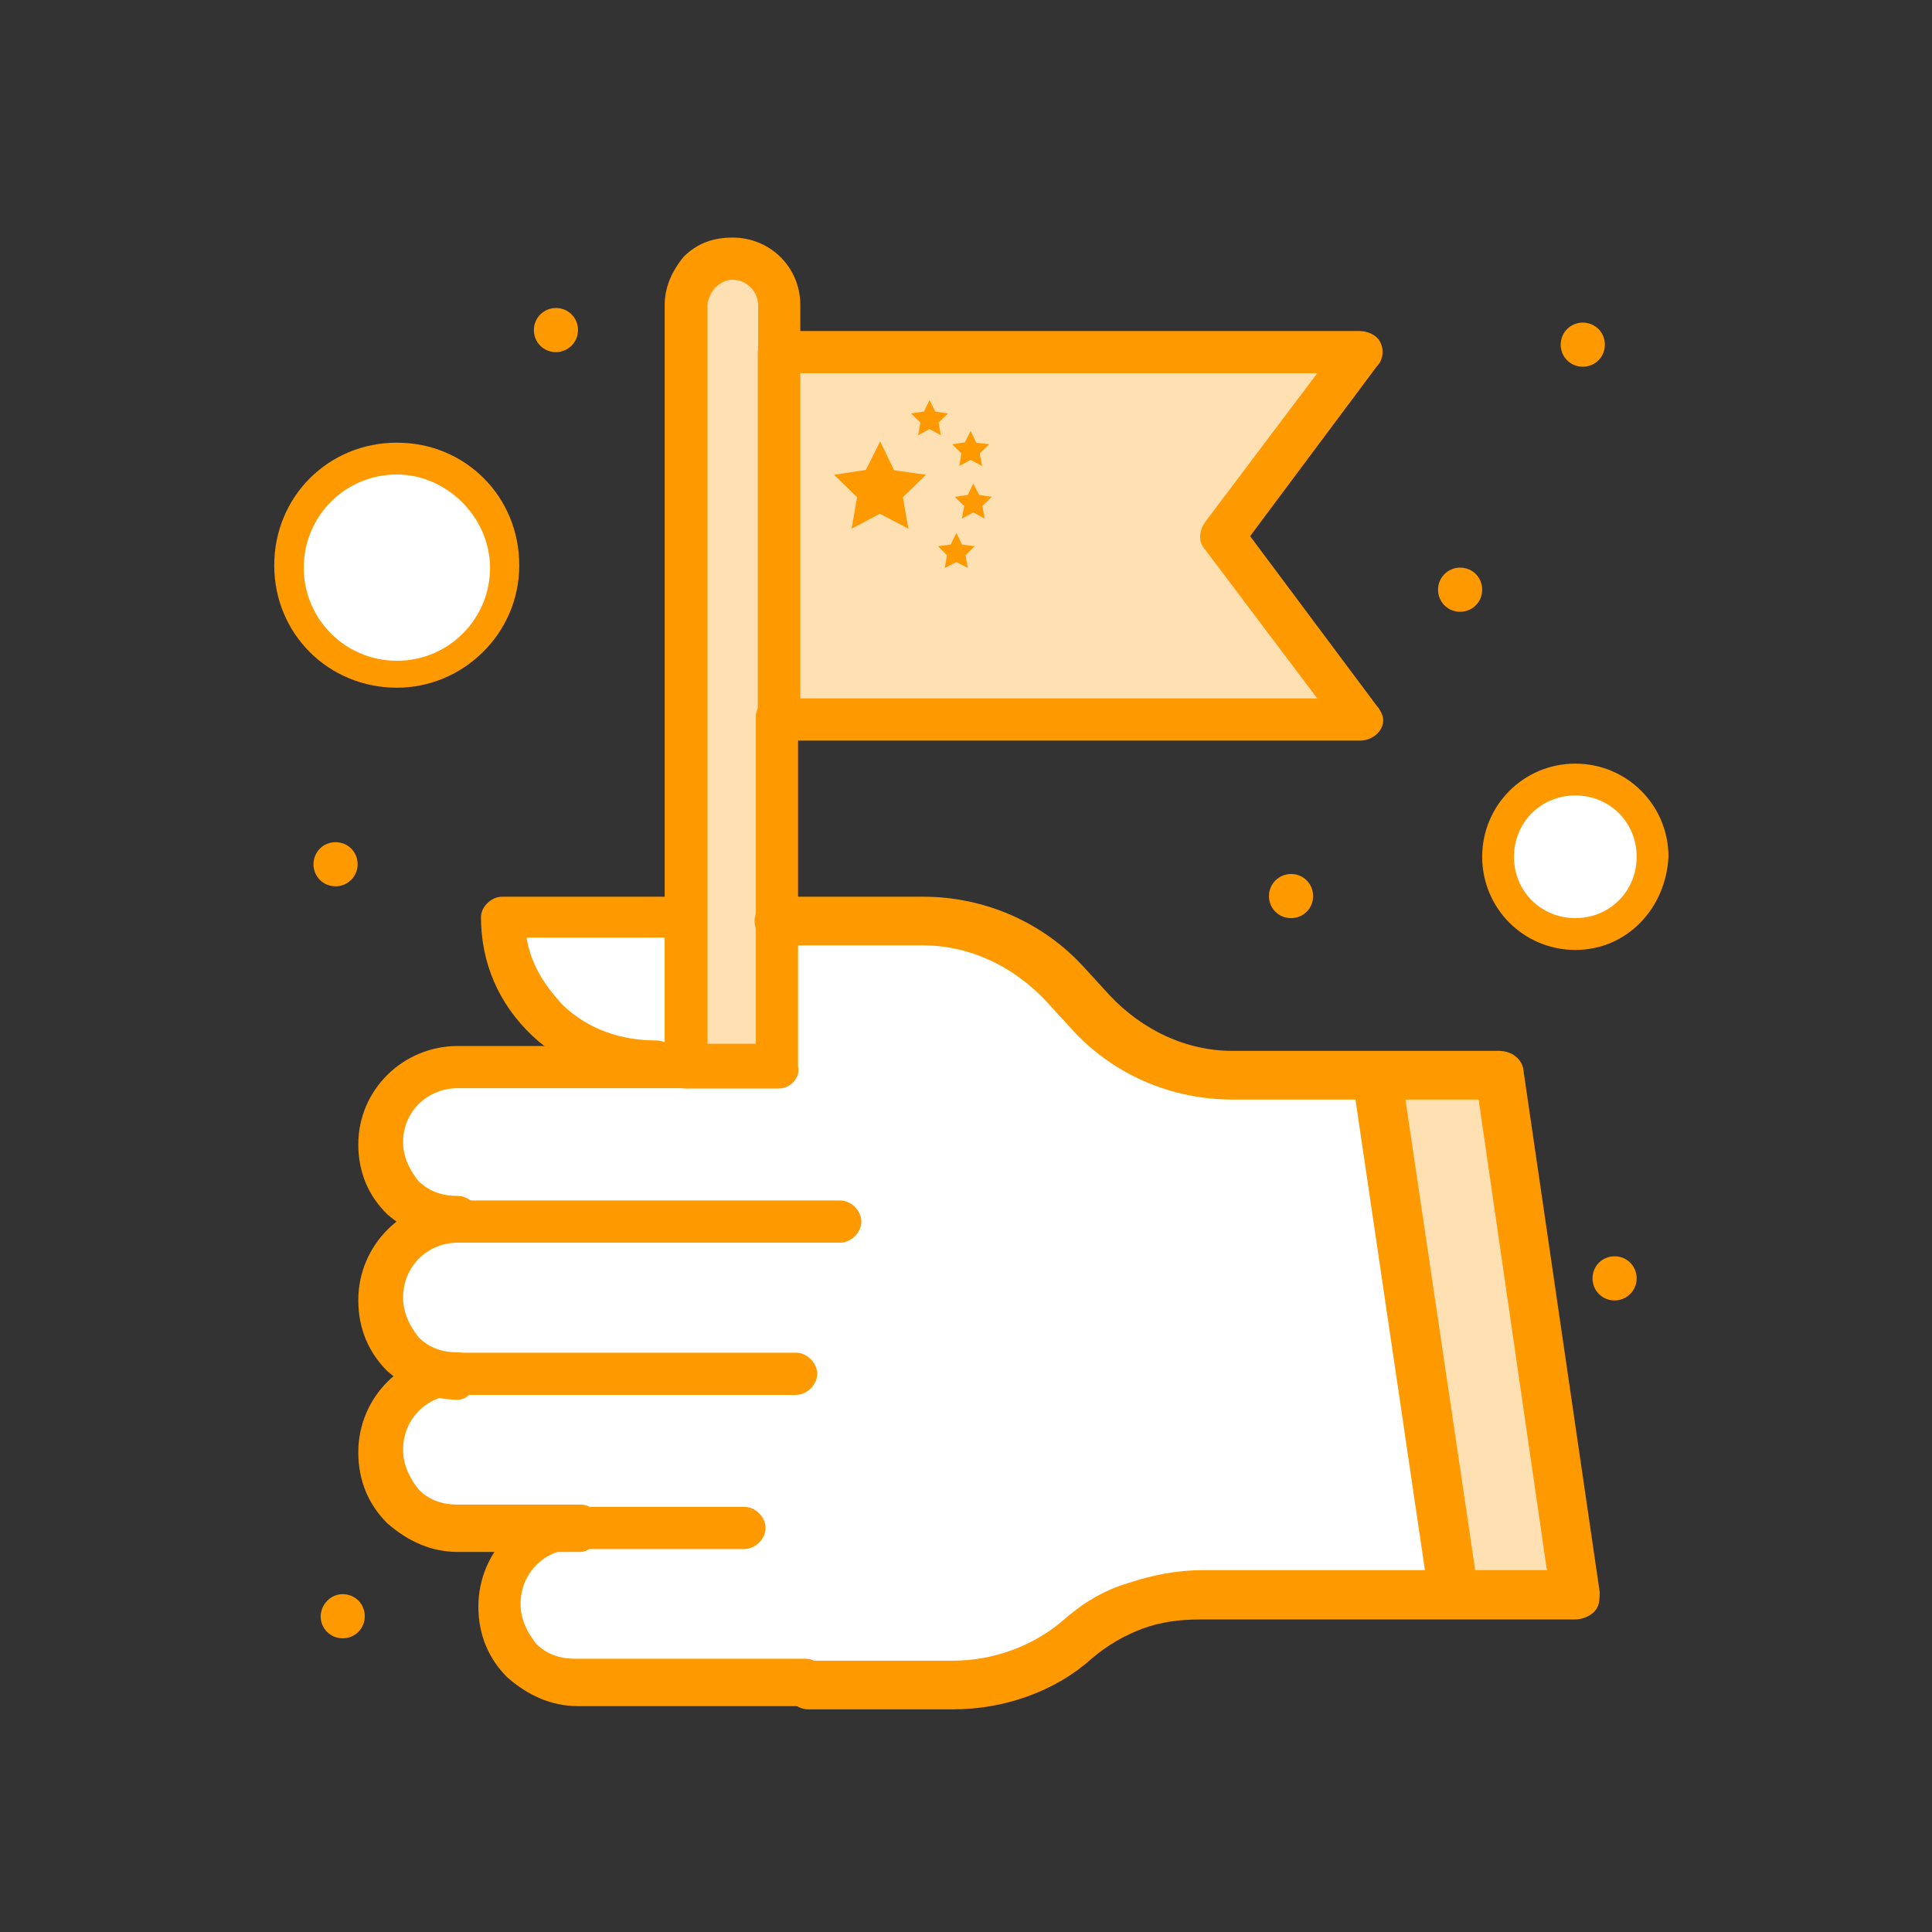 <?xml version="1.0" encoding="utf-8"?>
<!-- Generator: Adobe Illustrator 27.6.1, SVG Export Plug-In . SVG Version: 6.00 Build 0)  -->
<svg version="1.1" id="_圖層_1" xmlns="http://www.w3.org/2000/svg" xmlns:xlink="http://www.w3.org/1999/xlink" x="0px" y="0px"
	 viewBox="0 0 595.3 595.3" style="enable-background:new 0 0 595.3 595.3;" xml:space="preserve">
<rect x="0" y="0" width="595.3" height="595.3" fill="#333333" stroke="none"/>
<style type="text/css">
	.st0{fill:#FFFFFF;}
	.st1{fill:#FFE0B2;}
	.st2{fill:#FF9900;}
	.st3{fill:#FF9900;stroke:#FF9900;stroke-width:4;stroke-miterlimit:10;}
	.st4{fill:#FF9900;stroke:#FF9900;stroke-width:6;stroke-miterlimit:10;}
</style>
<g>
	<g>
		<g id="_x37_06_x2C__Flag_x2C__Hand_x2C__Leader_x2C__Winner">
			<g>
				<path class="st0" d="M122.3,140.9c18.3,0,33.2,14.9,33.2,33.2s-14.9,33.2-33.2,33.2s-33.2-14.9-33.2-33.2
					S103.9,140.9,122.3,140.9z"/>
				<path class="st0" d="M485.4,240.6c12.8,0,23.4,10.6,23.4,23.4s-10.6,23.4-23.4,23.4S462,276.8,462,264
					C462,251.2,472.6,240.6,485.4,240.6z"/>
				<polygon class="st1" points="462,330.4 485.4,490.5 447.7,490.5 424.3,330.4 				"/>
				<path class="st0" d="M240,330.4v-47.6h44.5c16.6,0,32.5,6.8,43.8,19.6l7.6,8.3c11.3,12.1,27.2,19.6,43.8,19.6h44.5l23.4,160.8
					h-77.8c-14.3,0-27.9,5.3-38.5,14.3c-10.6,9.1-24.2,14.4-38.5,14.4c-21.1,0-68,0-114.8,0c-12.8,0-23.4-10.6-23.4-23.4
					S165.2,473,178,473h-37.8c-12.8,0-23.4-10.6-23.4-23.4s10.6-23.4,23.4-23.4c-12.8,0-23.4-10.6-23.4-23.4s10.6-23.4,23.4-23.4
					c-12.8,0-23.4-10.6-23.4-23.4s10.6-23.4,23.4-23.4C162.3,330.4,219.7,330.4,240,330.4z"/>
				<path class="st0" d="M211.3,282.9v47.6h-9.8c-12.8,0-24.9-5.3-33.2-13.6c-8.3-8.3-13.6-20.4-13.6-33.2L211.3,282.9L211.3,282.9z
					"/>
				<path class="st1" d="M240,330.4h-28.7c0-11.3,0-225.7,0-236.3c0-7.6,6-14.3,14.3-14.3c7.6,0,14.3,6,14.3,14.3
					C240,97.9,240,325.9,240,330.4z"/>
				<polygon class="st1" points="240,221.7 240,108.5 419,108.5 376.7,165.1 419,221.7 				"/>
				<path class="st2" d="M497.5,387.1c3.8,0,6.8,3,6.8,6.8c0,3.7-3,6.8-6.8,6.8s-6.8-3-6.8-6.8S493.7,387.1,497.5,387.1z"/>
				<path class="st2" d="M487.7,99.4c3.8,0,6.8,3,6.8,6.8s-3,6.8-6.8,6.8s-6.8-3-6.8-6.8C480.9,102.4,483.9,99.4,487.7,99.4z"/>
				<path class="st2" d="M449.9,174.9c3.8,0,6.8,3,6.8,6.8s-3,6.8-6.8,6.8s-6.8-3-6.8-6.8S446.2,174.9,449.9,174.9z"/>
				<path class="st2" d="M397.8,269.3c3.8,0,6.8,3,6.8,6.8s-3,6.8-6.8,6.8s-6.8-3-6.8-6.8S394.1,269.3,397.8,269.3z"/>
				<path class="st2" d="M171.3,94.9c3.8,0,6.8,3,6.8,6.8c0,3.7-3,6.8-6.8,6.8s-6.8-3-6.8-6.8S167.6,94.9,171.3,94.9z"/>
				<path class="st2" d="M105.6,491.2c3.8,0,6.8,3,6.8,6.8s-3,6.8-6.8,6.8s-6.8-3-6.8-6.8C98.9,494.3,101.9,491.2,105.6,491.2z"/>
				<path class="st2" d="M103.4,259.5c3.8,0,6.8,3,6.8,6.8c0,3.7-3,6.8-6.8,6.8s-6.8-3-6.8-6.8S99.6,259.5,103.4,259.5z"/>
				<path class="st3" d="M141.1,380.9c-7.6,0-14.3-3-20.4-8.2c-5.3-5.2-8.3-11.9-8.3-20.1c0-15.6,12.8-28.3,28.7-28.3h71
					c2.3,0,4.5,2.2,4.5,4.5s-2.3,4.5-4.5,4.5h-71c-10.6,0-18.9,8.2-18.9,18.6c0,5.2,2.3,9.7,5.3,13.4c3.8,3.7,8.3,5.2,13.6,5.2
					c2.3,0,4.5,2.2,4.5,4.5C145.7,377.2,143.4,380.9,141.1,380.9z"/>
				<path class="st3" d="M141.1,429.3c-7.6,0-14.3-3-20.4-8.3c-5.3-5.3-8.3-12.1-8.3-20.4c0-15.8,12.8-28.7,28.7-28.7h117.8
					c2.3,0,4.5,2.3,4.5,4.5c0,2.3-2.3,4.5-4.5,4.5H141.1c-10.6,0-18.9,8.3-18.9,18.9c0,5.3,2.3,9.8,5.3,13.6
					c3.8,3.8,8.3,5.3,13.6,5.3c2.3,0,4.5,2.3,4.5,4.5C145.7,425.5,143.4,429.3,141.1,429.3z"/>
				<path class="st3" d="M178.9,476.2h-37.8c-7.6,0-14.3-3-20.4-8.3c-5.3-5.3-8.3-12.1-8.3-20.4c0-15.9,12.8-28.7,28.7-28.7h104.2
					c2.3,0,4.5,2.3,4.5,4.5c0,2.3-2.3,4.5-4.5,4.5H141.1c-10.6,0-18.9,8.3-18.9,18.9c0,5.3,2.3,9.8,5.3,13.6
					c3.8,3.8,8.3,5.3,13.6,5.3h37.8c2.3,0,4.5,2.3,4.5,4.5S181.1,476.2,178.9,476.2z"/>
				<path class="st3" d="M249.1,523.7h-71c-7.6,0-14.3-3-20.4-8.3c-5.3-5.3-8.3-12.1-8.3-20.4c0-15.9,12.8-28.7,27.9-28.7h52.1
					c2.3,0,4.5,2.3,4.5,4.5c0,2.3-2.3,4.5-4.5,4.5h-52.1c-10.6,0-18.9,8.3-18.9,18.9c0,5.3,2.3,9.8,5.3,13.6
					c3.8,3.8,8.3,5.3,13.6,5.3h71c2.3,0,4.5,2.3,4.5,4.5S252.1,523.7,249.1,523.7z"/>
				<path class="st3" d="M202.3,331.9c-13.6,0-27.2-5-37-14.3s-15.1-21.4-15.1-35c0-2.1,2.3-4.3,4.5-4.3h56.6c2.3,0,4.5,2.1,4.5,4.3
					c0,2.1-2.3,4.3-4.5,4.3H160c0.8,9.3,5.3,17.1,12.1,24.3c8.3,7.9,18.9,11.4,30.2,11.4c2.3,0,4.5,2.1,4.5,4.3
					S204.6,331.9,202.3,331.9z"/>
				<path class="st4" d="M293.6,523.7h-44.5c-2.3,0-4.5-2.3-4.5-4.5s2.3-4.5,4.5-4.5h44.5c12.8,0,25.7-4.5,35.5-12.8
					c6-5.3,12.1-9.1,19.6-11.3c6.8-2.3,14.3-3.8,21.9-3.8h109.5l-21.9-151h-78.5c-18.1,0-35.5-7.5-47.6-21.1l-7.6-8.3
					c-10.6-11.3-24.9-18.1-40-18.1H240c-2.3,0-4.5-2.3-4.5-4.5s2.3-4.5,4.5-4.5h44.5c18.1,0,35.5,7.6,47.6,21.1l7.6,8.3
					c10.6,11.3,24.9,18.1,40,18.1H462c2.3,0,4.5,1.5,4.5,3.8l23.4,160.1c0,1.5,0,3-0.8,3.8s-2.3,1.5-3.8,1.5H369.9
					c-6.8,0-12.8,0.8-18.9,3c-6,2.3-11.3,5.3-16.6,9.8C323.8,518.4,308.7,523.7,293.6,523.7z"/>
				<path class="st4" d="M447.7,495c-2.3,0-4.5-1.5-4.5-3.7l-23.4-158.5c-0.8-2.2,1.5-5.2,3.8-5.2s5.3,1.5,5.3,3.7l23.4,157.8
					C452.9,492.8,450.7,495,447.7,495L447.7,495z"/>
				<path class="st3" d="M240,333.4h-28.7c-2.3,0-4.5-2.3-4.5-4.5V94c0-5.3,2.3-9.8,5.3-13.5c3.8-3.8,8.3-5.3,13.6-5.3
					c10.6,0,18.9,8.3,18.9,18.8v14.3c0,2.3-2.3,4.5-4.5,4.5c-2.3,0-4.5-2.2-4.5-4.5V94c0-5.3-4.5-9.8-9.8-9.8c-2.3,0-4.5,0.8-6.8,3
					c-1.5,1.5-3,4.5-3,6.8v229.6h18.9V220.8c0-2.3,2.3-4.5,4.5-4.5c2.3,0,4.5,2.3,4.5,4.5v108.1C244.6,331.1,242.3,333.4,240,333.4z
					"/>
				<path class="st3" d="M419,226.2L419,226.2H240c-2.3,0-4.5-2.3-4.5-4.5V108.5c0-2.3,2.3-4.5,4.5-4.5h179c1.5,0,3.8,0.8,4.5,2.3
					c0.8,1.5,0.8,3.8-0.8,5.3l-40,53.6l40,53.6c0.8,0.8,1.5,2.3,1.5,3C424.3,224,422,226.2,419,226.2z M244.6,217.2h165.3l-37-49.1
					c-1.5-1.5-1.5-3.8,0-6l37-49.1H244.6V217.2z"/>
				<path class="st2" d="M485.4,292.7c-15.9,0-28.7-12.8-28.7-28.7c0-15.9,12.8-28.7,28.7-28.7c15.9,0,28.7,12.8,28.7,28.7
					C513.3,279.9,501.3,292.7,485.4,292.7z M485.4,245.1c-10.6,0-18.9,8.3-18.9,18.9c0,10.6,8.3,18.9,18.9,18.9s18.9-8.3,18.9-18.9
					S496,245.1,485.4,245.1z"/>
				<path class="st2" d="M122.3,211.9c-21.1,0-37.8-16.6-37.8-37.7s16.6-37.8,37.8-37.8c21.1,0,37.7,16.6,37.7,37.8
					C160,195.3,142.6,211.9,122.3,211.9z M122.3,146.2c-15.9,0-28.7,12.8-28.7,28.7s12.8,28.7,28.7,28.7s28.7-12.8,28.7-28.7
					C150.9,159.1,137.4,146.2,122.3,146.2z"/>
			</g>
		</g>
		<g id="Layer_1_9_">
		</g>
	</g>
	<polygon class="st2" points="285.3,146.3 278.2,153.2 279.9,162.9 271.1,158.3 262.4,162.9 264.1,153.2 257,146.3 266.8,144.8 
		271.2,136 275.5,144.9 	"/>
	<g>
		<polygon class="st2" points="304.8,136.9 301.9,139.7 302.6,143.6 299.1,141.7 295.6,143.6 296.2,139.7 293.4,136.9 297.3,136.3 
			299.1,132.8 300.8,136.4 		"/>
		<polygon class="st2" points="292.1,127.4 289.2,130.2 289.9,134.1 286.4,132.2 282.9,134.1 283.6,130.2 280.7,127.4 284.7,126.8 
			286.4,123.3 288.2,126.8 		"/>
		<polygon class="st2" points="305.6,153.1 302.7,155.9 303.4,159.8 299.9,157.9 296.4,159.8 297.1,155.9 294.2,153.1 298.2,152.5 
			299.9,149 301.7,152.5 		"/>
		<polygon class="st2" points="300.3,168.3 297.5,171.1 298.2,175 294.7,173.2 291.1,175 291.8,171.1 289,168.3 292.9,167.8 
			294.7,164.2 296.4,167.8 		"/>
	</g>
</g>
</svg>
